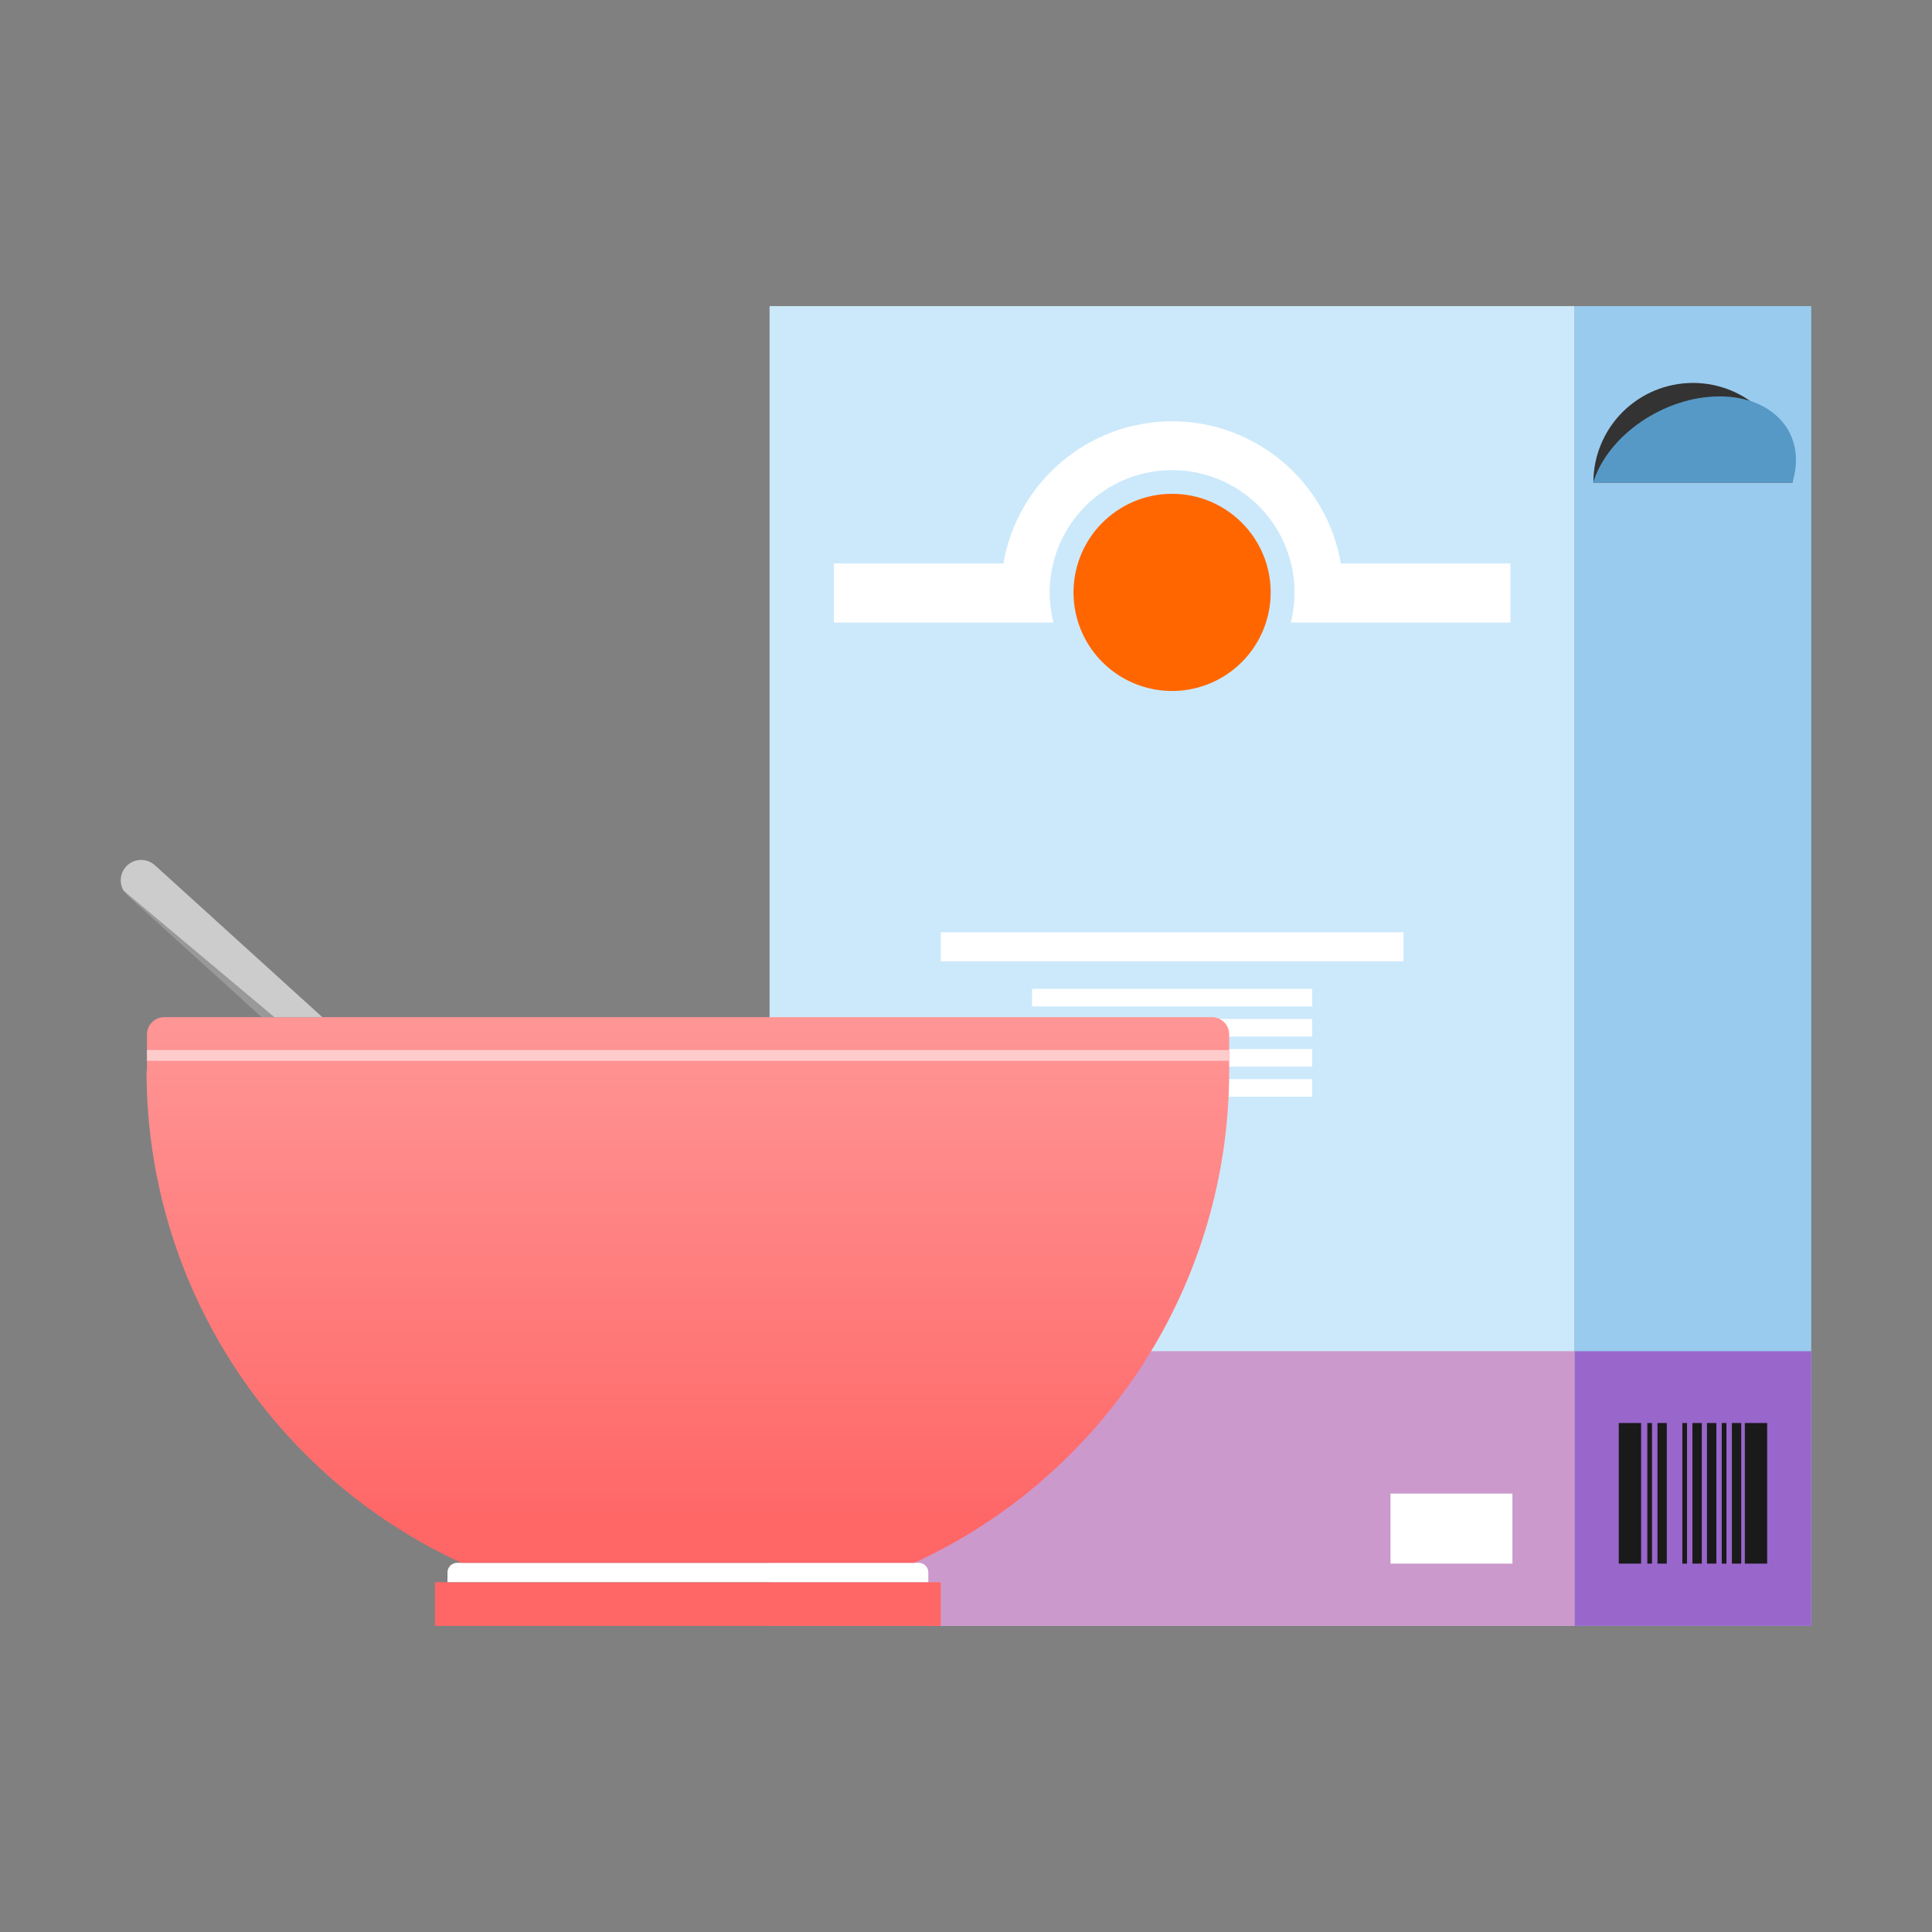 <svg id="eHZoz24aS9d1" xmlns="http://www.w3.org/2000/svg" xmlns:xlink="http://www.w3.org/1999/xlink" viewBox="0 0 400 400" shape-rendering="geometricPrecision" text-rendering="geometricPrecision"><rect x="0" y="0" width="400" height="400" fill="#808080" stroke="none"/><defs><linearGradient id="eHZoz24aS9d30-fill" x1="143.084" y1="203.88" x2="143.084" y2="316.412" spreadMethod="pad" gradientUnits="userSpaceOnUse"><stop id="eHZoz24aS9d30-fill-0" offset="0%" stop-color="rgb(255,153,153)"/><stop id="eHZoz24aS9d30-fill-1" offset="100%" stop-color="rgb(255,102,102)"/></linearGradient></defs><g id="eHZoz24aS9d2"><g id="eHZoz24aS9d3"><polygon id="eHZoz24aS9d4" points="326.02,63.38 159.33,63.38 159.33,336.62 326.02,336.62 326.02,63.38" fill="rgb(204,233,251)" fill-rule="evenodd" stroke="none" stroke-width="1"/><polygon id="eHZoz24aS9d5" points="326.02,63.38 375,63.38 375,336.62 326.02,336.62 326.02,63.38" fill="rgb(153,203,238)" fill-rule="evenodd" stroke="none" stroke-width="1"/><polygon id="eHZoz24aS9d6" points="326.02,279.75 159.33,279.75 159.33,336.62 326.02,336.62 326.02,279.75" fill="rgb(204,153,204)" fill-rule="evenodd" stroke="none" stroke-width="1"/><polygon id="eHZoz24aS9d7" points="326.02,279.75 375,279.75 375,336.62 326.02,336.62 326.02,279.75" fill="rgb(153,102,204)" fill-rule="evenodd" stroke="none" stroke-width="1"/><path id="eHZoz24aS9d8" d="M350.51,79.28C345.041,79.28,339.796,81.452,335.929,85.319C332.062,89.186,329.89,94.431,329.89,99.9L371.13,99.9C371.13,94.431,368.958,89.186,365.091,85.319C361.224,81.452,355.979,79.28,350.51,79.28Z" fill="rgb(51,51,51)" fill-rule="evenodd" stroke="none" stroke-width="1"/><path id="eHZoz24aS9d9" d="M356,82.07C344.61,82.07,332.9,90.07,329.85,99.9L371.09,99.9C374.18,90.05,367.43,82.07,356,82.07Z" fill="rgb(86,153,198)" fill-rule="evenodd" stroke="none" stroke-width="1"/><path id="eHZoz24aS9d10" d="M242.68,87.23C259.935,87.228,274.684,99.655,277.61,116.66L312.71,116.66L312.71,128.9L267.25,128.9C269.844,118.652,265.806,107.87,257.119,101.847C248.432,95.824,236.918,95.824,228.231,101.847C219.544,107.87,215.506,118.652,218.1,128.9L172.65,128.9L172.65,116.66L207.74,116.66C210.674,99.655,225.424,87.232,242.68,87.23Z" fill="rgb(255,255,255)" fill-rule="evenodd" stroke="none" stroke-width="1"/><path id="eHZoz24aS9d11" d="M242.68,102.24C234.424,102.236,226.979,107.206,223.816,114.832C220.654,122.459,222.398,131.239,228.234,137.079C234.071,142.918,242.85,144.666,250.478,141.507C258.106,138.349,263.08,130.906,263.08,122.65C263.08,111.382,253.948,102.246,242.68,102.24Z" fill="rgb(255,102,0)" fill-rule="evenodd" stroke="none" stroke-width="1"/><polygon id="eHZoz24aS9d12" points="290.58,193.02 194.78,193.02 194.78,199.03 290.58,199.03 290.58,193.02" fill="rgb(255,255,255)" fill-rule="evenodd" stroke="none" stroke-width="1"/><polygon id="eHZoz24aS9d13" points="271.68,204.73 213.68,204.73 213.68,208.37 271.68,208.37 271.68,204.73" fill="rgb(255,255,255)" fill-rule="evenodd" stroke="none" stroke-width="1"/><polygon id="eHZoz24aS9d14" points="271.68,210.96 213.68,210.96 213.68,214.6 271.68,214.6 271.68,210.96" fill="rgb(255,255,255)" fill-rule="evenodd" stroke="none" stroke-width="1"/><polygon id="eHZoz24aS9d15" points="271.68,217.19 213.68,217.19 213.68,220.83 271.68,220.83 271.68,217.19" fill="rgb(255,255,255)" fill-rule="evenodd" stroke="none" stroke-width="1"/><polygon id="eHZoz24aS9d16" points="271.68,223.42 213.68,223.42 213.68,227.06 271.68,227.06 271.68,223.42" fill="rgb(255,255,255)" fill-rule="evenodd" stroke="none" stroke-width="1"/><polygon id="eHZoz24aS9d17" points="287.89,323.73 313.13,323.73 313.13,309.23 287.89,309.23 287.89,323.73" fill="rgb(255,255,255)" fill-rule="evenodd" stroke="none" stroke-width="1"/><polygon id="eHZoz24aS9d18" points="348.31,323.73 349.28,323.73 349.28,294.62 348.31,294.62 348.31,323.73" fill="rgb(26,26,26)" fill-rule="evenodd" stroke="none" stroke-width="1"/><polygon id="eHZoz24aS9d19" points="350.4,323.73 352.34,323.73 352.34,294.62 350.4,294.62 350.4,323.73" fill="rgb(26,26,26)" fill-rule="evenodd" stroke="none" stroke-width="1"/><polygon id="eHZoz24aS9d20" points="361.25,323.73 365.87,323.73 365.87,294.62 361.25,294.62 361.25,323.73" fill="rgb(26,26,26)" fill-rule="evenodd" stroke="none" stroke-width="1"/><polygon id="eHZoz24aS9d21" points="335.15,323.73 339.77,323.73 339.77,294.62 335.15,294.62 335.15,323.73" fill="rgb(26,26,26)" fill-rule="evenodd" stroke="none" stroke-width="1"/><polygon id="eHZoz24aS9d22" points="356.47,323.73 357.44,323.73 357.44,294.62 356.47,294.62 356.47,323.73" fill="rgb(26,26,26)" fill-rule="evenodd" stroke="none" stroke-width="1"/><polygon id="eHZoz24aS9d23" points="358.57,323.73 360.5,323.73 360.5,294.62 358.57,294.62 358.57,323.73" fill="rgb(26,26,26)" fill-rule="evenodd" stroke="none" stroke-width="1"/><polygon id="eHZoz24aS9d24" points="353.41,323.73 355.35,323.73 355.35,294.62 353.41,294.62 353.41,323.73" fill="rgb(26,26,26)" fill-rule="evenodd" stroke="none" stroke-width="1"/><polygon id="eHZoz24aS9d25" points="341.06,323.73 342.03,323.73 342.03,294.62 341.06,294.62 341.06,323.73" fill="rgb(26,26,26)" fill-rule="evenodd" stroke="none" stroke-width="1"/><polygon id="eHZoz24aS9d26" points="343.16,323.73 345.09,323.73 345.09,294.62 343.16,294.62 343.16,323.73" fill="rgb(26,26,26)" fill-rule="evenodd" stroke="none" stroke-width="1"/></g><g id="eHZoz24aS9d27"><polygon id="eHZoz24aS9d28" points="194.77,336.62 90.06,336.62 90.06,327.58 194.77,327.58 194.77,336.62" fill="rgb(255,102,102)" fill-rule="evenodd" stroke="none" stroke-width="1"/><path id="eHZoz24aS9d29" d="M190.19,323.56L94.65,323.56C93.545,323.56,92.65,324.455,92.65,325.56L92.65,327.56L192.2,327.56L192.2,325.56C192.2,325.028,191.988,324.518,191.611,324.142C191.233,323.767,190.722,323.557,190.19,323.56Z" fill="rgb(255,255,255)" fill-rule="evenodd" stroke="none" stroke-width="1"/><path id="eHZoz24aS9d30" d="M30.34,221.75C30.336,265.493,55.776,305.243,95.5,323.56L189.33,323.56C229.057,305.247,254.499,265.495,254.49,221.75L254.49,214.16C254.485,212.191,252.889,210.595,250.92,210.59L34,210.59C32.033,210.601,30.441,212.193,30.43,214.16L30.43,221.75Z" fill="url(#eHZoz24aS9d30-fill)" fill-rule="evenodd" stroke="none" stroke-width="1"/><polygon id="eHZoz24aS9d31" points="254.4,219.63 30.43,219.63 30.43,217.4 254.4,217.4 254.4,219.63" fill="rgb(255,204,204)" fill-rule="evenodd" stroke="none" stroke-width="1"/></g><g id="eHZoz24aS9d32"><path id="eHZoz24aS9d33" d="M54.17,210.59L26.38,185.37C24.781,183.778,24.717,181.211,26.234,179.541C27.751,177.871,30.313,177.69,32.05,179.13L66.72,210.59Z" fill="rgb(153,153,153)" stroke="none" stroke-width="1"/><path id="eHZoz24aS9d34" d="M25.57,184.38C24.524,182.582,24.945,180.289,26.562,178.98C28.178,177.67,30.508,177.734,32.05,179.13L66.72,210.59L56.81,210.59L25.57,184.38Z" fill="rgb(204,204,204)" stroke="none" stroke-width="1"/></g></g></svg>